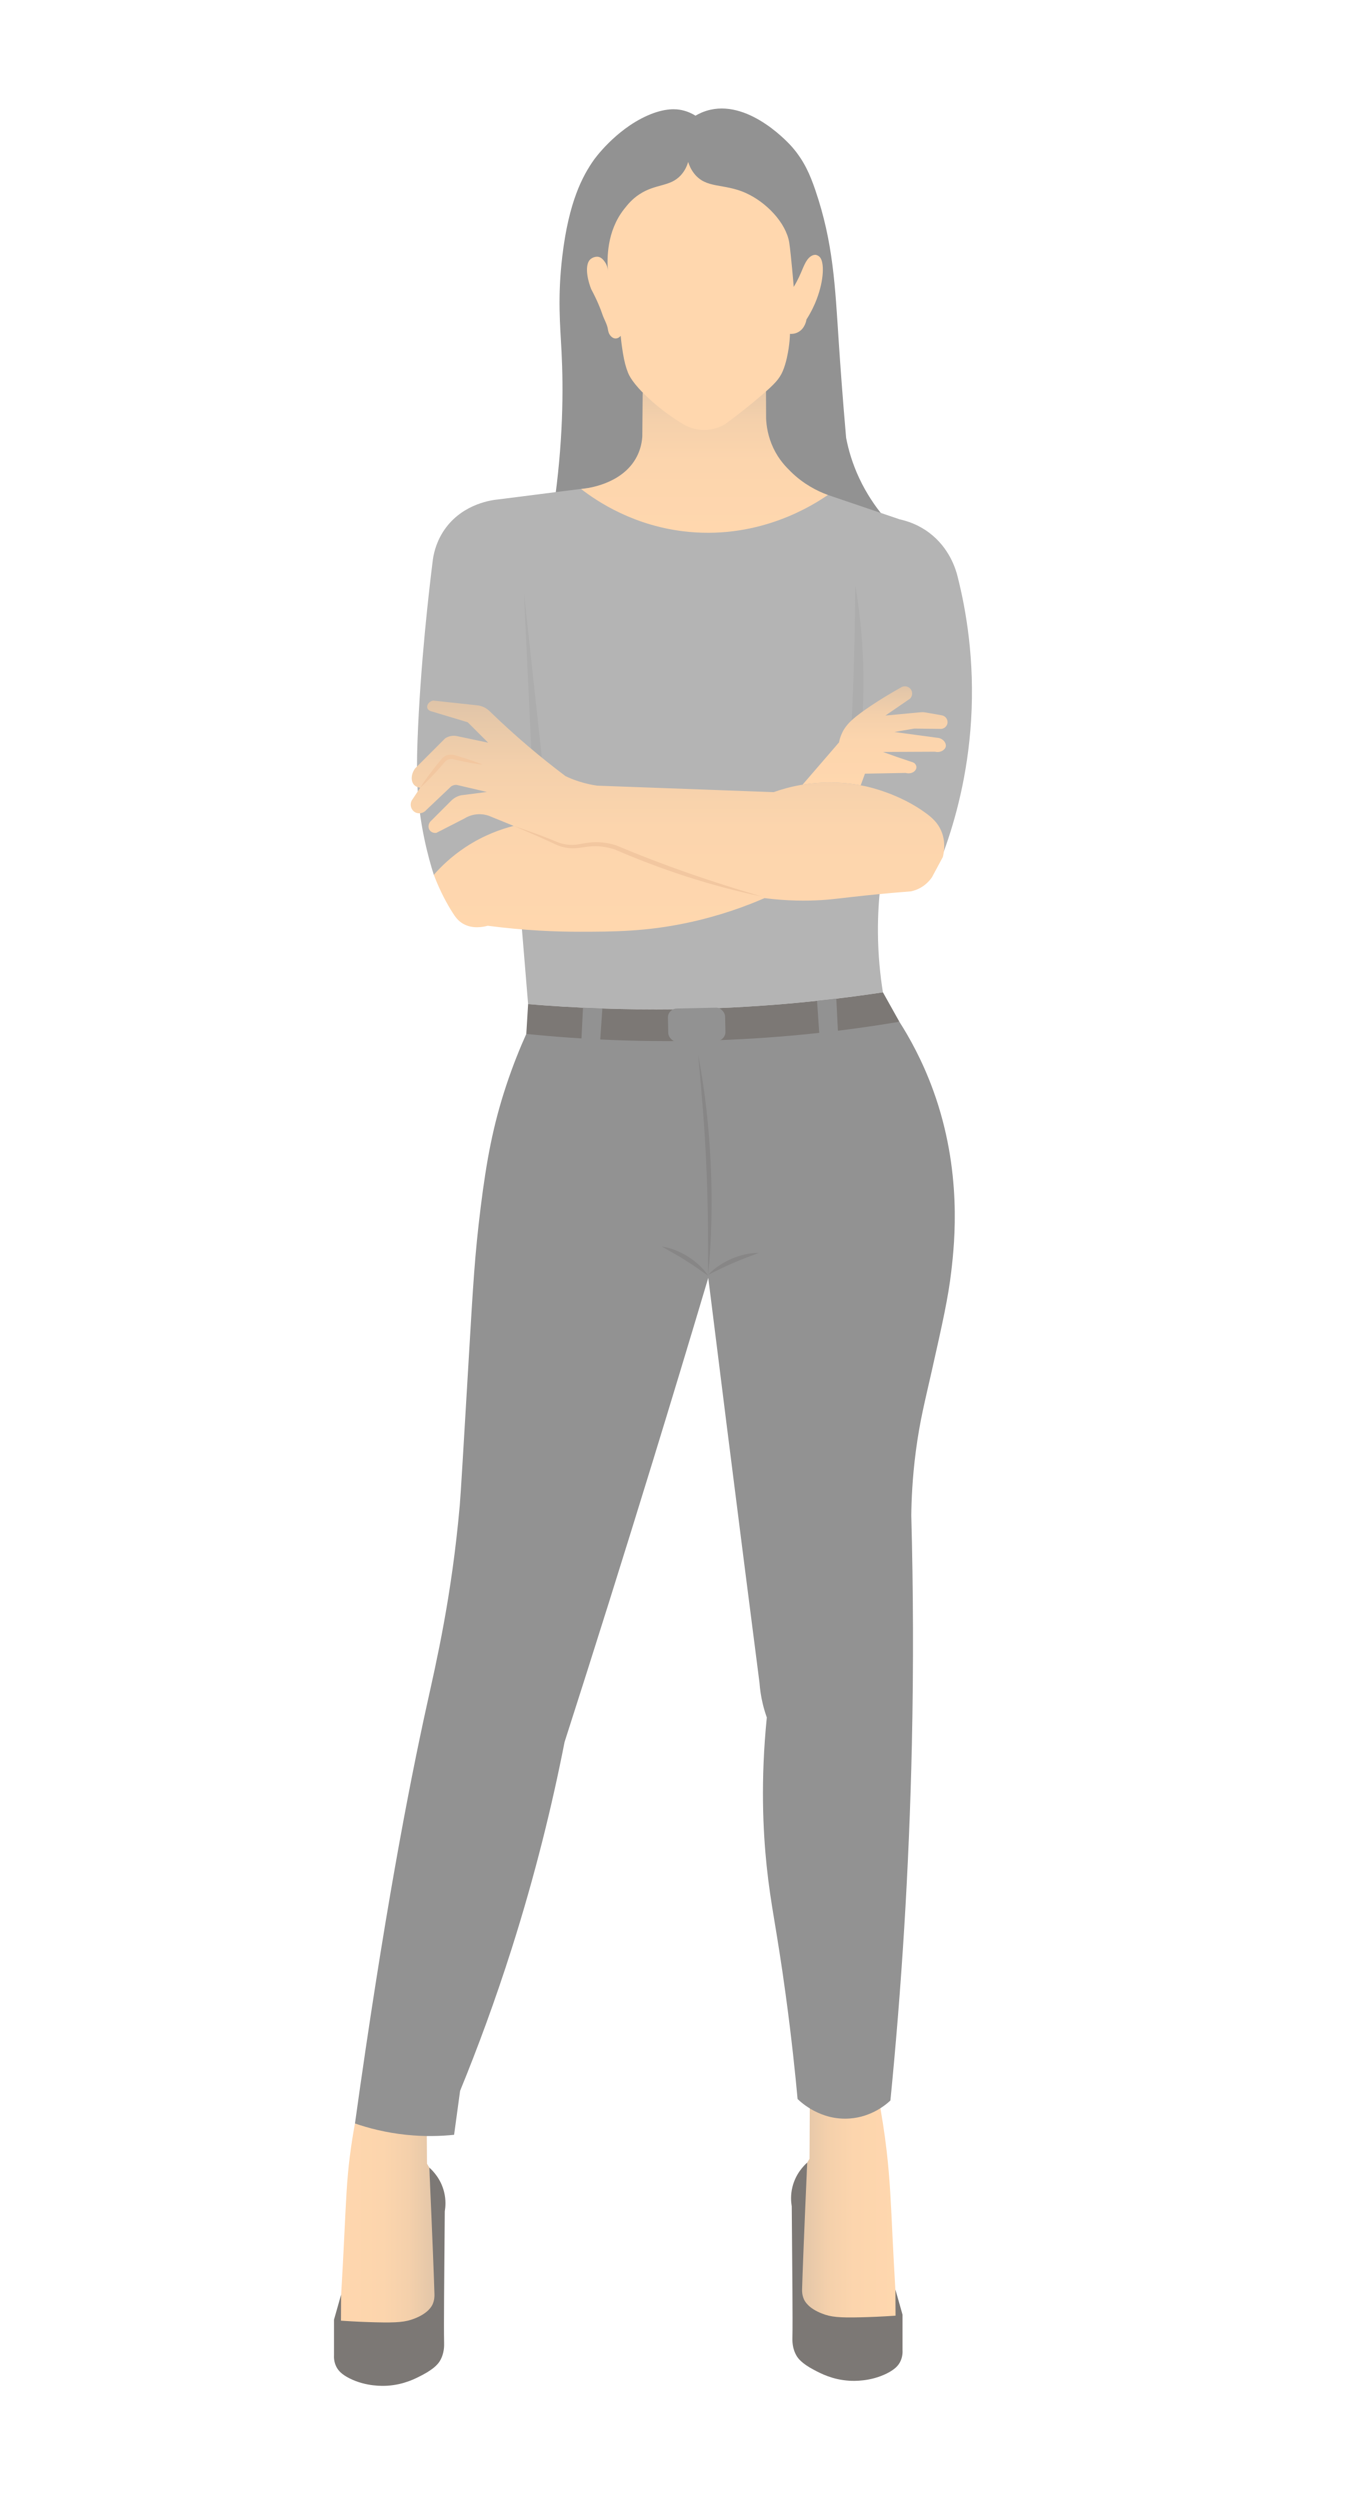 <?xml version="1.0" encoding="UTF-8"?>
<svg id="Layer_2" data-name="Layer 2" xmlns="http://www.w3.org/2000/svg" xmlns:xlink="http://www.w3.org/1999/xlink" viewBox="0 0 2061.08 3801.64">
  <defs>
    <style>
      .cls-1 {
        fill: url(#linear-gradient-2);
      }

      .cls-2 {
        fill: #a5a4a4;
        opacity: .45;
      }

      .cls-3 {
        fill: #b4b4b4;
      }

      .cls-4 {
        fill: #ffd7ae;
      }

      .cls-5 {
        fill: #7c7875;
      }

      .cls-6 {
        fill: #929292;
      }

      .cls-7 {
        fill: #f2c7a0;
      }

      .cls-8 {
        fill: url(#linear-gradient-5);
      }

      .cls-9 {
        fill: none;
      }

      .cls-10 {
        fill: #7a7877;
        opacity: .43;
      }

      .cls-11 {
        fill: url(#linear-gradient-3);
      }

      .cls-12 {
        fill: url(#linear-gradient);
      }

      .cls-13 {
        fill: url(#linear-gradient-4);
      }
    </style>
    <linearGradient id="linear-gradient" x1="515.15" y1="3386.94" x2="665.33" y2="3386.94" gradientUnits="userSpaceOnUse">
      <stop offset="0" stop-color="#ffd7ae"/>
      <stop offset=".45" stop-color="#fcd5ad"/>
      <stop offset=".71" stop-color="#f4d0ab"/>
      <stop offset=".92" stop-color="#e6c8a9"/>
      <stop offset="1" stop-color="#dfc4a8"/>
    </linearGradient>
    <linearGradient id="linear-gradient-2" x1="-7037.08" y1="3364.55" x2="-6886.91" y2="3364.55" gradientTransform="translate(-5671.35) rotate(-180) scale(1 -1)" xlink:href="#linear-gradient"/>
    <linearGradient id="linear-gradient-3" x1="1071.55" y1="810.15" x2="1071.55" y2="568.45" xlink:href="#linear-gradient"/>
    <linearGradient id="linear-gradient-4" x1="1030.48" y1="1416.81" x2="1030.48" y2="1065.24" xlink:href="#linear-gradient"/>
    <linearGradient id="linear-gradient-5" x1="1331.08" y1="1194.14" x2="1331.08" y2="1043.57" xlink:href="#linear-gradient"/>
  </defs>
  <g id="Layer_1-2" data-name="Layer 1">
    <g>
      <g>
        <path class="cls-12" d="m653.11,3296.1c-1.2-1.98-2.4-3.96-3.61-5.95-.13-17.52-.25-35.04-.38-52.56-36.4-2.89-72.8-5.77-109.2-8.66-2.02,10.9-5.09,28.62-7.89,50.59-4.36,34.28-5.69,66.05-8.73,128.15-.88,18.04-2.32,46.28-4.36,81.54-1.27,14.42-2.53,28.84-3.8,43.27,16.73,7.89,31.18,10.76,40.61,11.96,16.39,2.07,36.48-2.48,76.66-11.58,12.12-2.74,19.59-4.72,25.43-11.58,9.31-10.94,7.71-26.36,6.64-32.83-3.8-64.12-7.59-128.24-11.39-192.36Z"/>
        <path class="cls-1" d="m1227.76,3288.51c1.2-1.98,2.4-3.96,3.61-5.95.15-30.15.3-60.3.44-90.45,34.92-.13,69.83-.25,104.75-.38,4.42,23.07,8.8,50,12.27,80.2,5.01,43.66,6.47,81.9,8.73,128.15.88,18.04,2.32,46.28,4.36,81.54,1.27,14.42,2.53,28.84,3.8,43.27-16.73,7.89-31.18,10.76-40.61,11.96-16.39,2.07-36.48-2.48-76.66-11.58-12.12-2.74-19.59-4.72-25.43-11.58-9.31-10.94-7.71-26.36-6.64-32.83,3.8-64.12,7.59-128.24,11.39-192.36Z"/>
        <path class="cls-6" d="m800.54,1572.16c-8.4,18.68-19.65,45.56-30.62,78.69-20.09,60.69-29.93,114.23-38.71,184.45-9.14,73.08-11.75,121.22-18.22,230.75-8.13,137.7-12.19,206.55-13.66,223.16-12.28,138.77-35.78,238.65-50.1,303.62-27.46,124.62-65.57,322.37-109.3,636.09,20.2,6.94,46.57,13.94,77.93,17.21,28.26,2.94,53.05,2.06,72.87,0,3.04-22.27,6.07-44.53,9.11-66.8,27.18-66.38,53.77-138.47,78.44-216.08,35.64-112.12,61.53-217.72,80.46-314.25,45.43-141.4,89.96-283.09,133.59-425.07,28.73-93.49,57.07-187.11,85.01-280.85,17.99,144.78,36.21,289.51,54.65,434.18,7.72,60.54,15.48,121.1,23.28,181.67.69,9.51,2.17,20.46,5.06,32.39,1.79,7.39,3.89,14.15,6.07,20.24-9.68,95.91-5.75,172.78-.25,225.69,6.29,60.57,15.11,94.3,28.84,195.08,9.21,67.57,14.87,123.03,18.22,159.4,4.71,4.59,34.87,33.07,79.7,29.6,33.18-2.56,54.81-21.11,61.48-27.33,16.72-169.27,28.43-349.95,32.64-540.96,2.66-120.51,2.14-236.84-.89-348.64.25-22.3,1.54-56.52,6.96-97.94,6.1-46.59,14.08-76.75,24.29-122.21,16.6-73.92,24.9-110.88,29.6-151.05,5.23-44.65,16.75-153.11-27.33-274.78-16.81-46.4-37.07-81.94-51.62-104.75-100.99,7.39-206.08,12.88-315.01,15.94-86.6,2.43-170.82,3.18-252.51,2.53Z"/>
        <path class="cls-6" d="m841.78,774.93c15.15-102.59,15.22-184.28,12.35-240.52-2.01-39.41-6.27-82.28,1.24-145.22,9.86-82.6,30.67-121.63,48.17-146.35,0,0,31.91-45.11,80.89-66.94,27.85-12.41,45.09-10.09,52.49-8.51,9.35,2,16.46,5.7,21,8.51,4.73-2.79,12.54-6.78,22.85-9.08,61.58-13.73,121.02,53.15,124.12,56.73,18.74,21.63,27.55,42.88,35.2,65.23,27.44,80.2,30.1,145.81,35.82,232.29,2.2,33.24,5.74,83.12,11.12,144.65,3.38,17.6,9.33,38.82,20.07,61.67,21.26,45.23,51.45,75.98,72.55,94.04-98.33,11.21-226.57,15.26-372.36-8.51-61.05-9.95-116.38-23.35-165.49-38.01Z"/>
        <path class="cls-5" d="m518.87,3489.11c-3.61,12.71-7.21,25.43-10.82,38.14v53.39c-.25,4.19-.04,11.12,3.54,18.22,2.85,5.66,7.9,11.53,20.24,17.71,25.1,12.58,50.59,11.54,57.18,11.13,25.54-1.59,43.09-10.86,54.15-16.7,18.69-9.88,24-17.77,25.81-20.75,7.08-11.64,6.69-23.74,6.58-28.34-.63-25.59.22-99.15,1.01-199.38,1.11-6.54,2-17.07-1.01-29.35-4.91-20.04-17.17-32.39-22.52-37.19,4.52,100.93,7.39,174.89,7.84,193.05.06,2.45.03,7.96-2.53,14.17-1.57,3.8-7.05,14.19-27.58,22.27-13.99,5.5-26.52,6.58-59.31,5.78-13.54-.33-31.51-1.01-52.78-2.49.06-13.22.13-26.44.19-39.66Z"/>
        <path class="cls-5" d="m1362.01,3481.51c3.61,12.71,7.21,25.43,10.82,38.14,0,17.8,0,35.59,0,53.39.25,4.19.04,11.12-3.54,18.22-2.85,5.66-7.9,11.53-20.24,17.71-25.1,12.58-50.59,11.54-57.18,11.13-25.54-1.59-43.09-10.86-54.15-16.7-18.69-9.88-24-17.77-25.81-20.75-7.08-11.64-6.69-23.74-6.58-28.34.63-25.59-.22-99.15-1.01-199.38-1.11-6.54-2-17.07,1.01-29.35,4.91-20.04,17.17-32.39,22.52-37.19-4.52,100.93-7.39,174.89-7.84,193.05-.06,2.45-.03,7.96,2.53,14.17,1.57,3.8,7.05,14.19,27.58,22.27,13.99,5.5,26.52,6.58,59.31,5.78,13.54-.33,31.51-1.01,52.78-2.49-.06-13.22-.13-26.44-.19-39.66Z"/>
        <path class="cls-3" d="m659.86,1330.27c-4.14-12.96-9.78-32.32-14.68-56.17-10.92-53.2-12.08-92.98-10.12-147.26,4.25-117.5,18.05-233.55,23.45-276.64,1.66-10.93,6.17-29.85,20.07-48.24,27.76-36.7,70.59-41.7,78.94-42.51,51.56-6.55,103.11-13.1,154.67-19.65,110.71,2.59,221.43,5.17,332.14,7.76,41.5,14.08,82.99,28.17,124.49,42.25,10.76,2.34,27.66,7.58,44.53,20.24,30.97,23.25,40.49,55.54,43.19,66.43,13.11,51.67,26.2,127.49,20.57,218.98-5.14,83.44-24.1,151.54-41.43,199.26-32.07,16.57-64.14,33.14-96.21,49.72-2.58,21.98-4.25,46.76-4.05,73.88.25,33.99,3.38,64.45,7.59,90.58-76.84,11.62-162.79,20.66-256.56,24.29-103.91,4.02-198.94.68-283.15-6.38-4.29-52.02-8.59-104.04-12.89-156.05-43.52-13.49-87.04-26.99-130.56-40.48Z"/>
        <path class="cls-5" d="m803.31,1526.81c-.92,15.12-1.84,30.23-2.76,45.35,84.74,8.63,182.23,13.4,289.96,9.61,103.19-3.63,196.36-14.44,277.56-28.09-8.35-14.93-16.7-29.86-25.05-44.78-93.11,14.07-199.06,24.29-315.73,25.82-80.29,1.05-155.22-2.14-223.98-7.91Z"/>
        <path class="cls-2" d="m809.06,1158.94c-4.05-86.03-8.1-172.05-12.14-258.08,10.12,93.11,20.24,186.22,30.36,279.33-6.07-7.08-12.15-14.17-18.22-21.25Z"/>
        <path class="cls-2" d="m1299.6,1192.57c6.77-37.66,12.07-81.25,13.47-129.77,1.93-66.66-3.99-125.21-12.15-173.07-.2,41.21-.93,83.37-2.27,126.44-1.29,41.57-3.08,82.26-5.32,122.03,2.09,18.12,4.17,36.25,6.26,54.37Z"/>
        <path class="cls-6" d="m886.8,1532.34c-1.11,22.29-2.22,44.57-3.32,66.86h28.26c1.51-21.89,3.01-43.79,4.52-65.68-9.82-.39-19.64-.79-29.46-1.18Z"/>
        <path class="cls-6" d="m1272.1,1518.51c1.15,22.87,2.3,45.74,3.45,68.61h-28.26c-1.5-21.76-3-43.53-4.49-65.29,9.77-1.11,19.54-2.21,29.31-3.32Z"/>
        <rect class="cls-6" x="1016.09" y="1533.01" width="86.98" height="50.58" rx="13.66" ry="13.66" transform="translate(-33.34 23.2) rotate(-1.24)"/>
        <path class="cls-10" d="m1077.01,1939.94c.18-28.16.12-56.27-.21-84.36-.42-28.09-1.14-56.16-2.48-84.2-1.21-28.05-3.01-56.07-5.12-84.08-2.21-28-4.66-56.01-7.38-84.04,5.34,27.65,9.58,55.53,12.68,83.54,3.2,28,5.3,56.12,6.63,84.28,1.21,28.16,1.63,56.36.97,84.53-.57,28.17-2.28,56.32-5.1,84.34Z"/>
        <path class="cls-10" d="m1077.37,1938.38c4.82-5.32,10.38-9.88,16.31-13.87,5.93-4,12.23-7.48,18.82-10.31,6.57-2.87,13.42-5.09,20.4-6.67,6.97-1.59,14.1-2.53,21.28-2.39-6.67,2.66-13.24,5.01-19.74,7.5-6.5,2.48-12.88,5.11-19.23,7.84-6.34,2.74-12.62,5.62-18.88,8.64-6.26,3.03-12.47,6.23-18.97,9.27Z"/>
        <path class="cls-10" d="m1006.51,1895.39c7.11.96,14.02,2.98,20.67,5.61,6.65,2.64,13.09,5.86,19.15,9.69,6.08,3.8,11.79,8.19,17.04,13.05,5.25,4.85,10.06,10.2,14.01,16.2-5.96-3.99-11.62-8.09-17.34-12.04-5.72-3.96-11.5-7.73-17.34-11.42-5.84-3.68-11.77-7.23-17.8-10.68-6.04-3.45-12.19-6.76-18.38-10.4Z"/>
        <path class="cls-11" d="m977.57,597.38c-.18,22.22-.37,44.43-.55,66.65-.97,13.07-4.64,22.95-8.1,29.79-22.05,43.63-78.83,49.21-85.07,49.73,23.69,18.31,80.95,57.39,163.94,65.23,109.48,10.35,189.15-40.7,211.47-56.14-16.07-5.93-37.11-16.46-56.35-35.42-7.16-7.05-18.18-18.1-26.59-35.95-8.37-17.77-10.52-34.09-10.99-44.74-.1-22.69-.19-45.38-.28-68.07-62.49,9.64-124.98,19.29-187.48,28.93Z"/>
        <path class="cls-13" d="m742.6,1129.38c-10.37-10.37-20.75-20.75-31.12-31.12-18.09-5.44-36.18-10.88-54.27-16.32-3.42-.6-6.36-2.6-7.21-5.31-1.28-4.08,2.09-9.95,8.73-11.39,22.14,2.4,44.28,4.81,66.42,7.21,2.42.2,5.77.74,9.49,2.28,5.17,2.13,8.66,5.19,10.63,7.21,17.73,17.19,37.06,34.88,58.07,52.75,19.45,16.55,38.51,31.7,56.93,45.54,5.75,2.72,12.34,5.44,19.73,7.84,10.45,3.4,20.07,5.4,28.34,6.58,89.48,3.29,178.97,6.58,268.45,9.87,10.74-3.83,25.73-8.37,44.03-11.39,16.77-2.76,51.68-6.77,94.88,2.28,5.75,1.21,52.31,11.39,92.61,40.99,9.3,6.83,18.2,14.65,23.53,27.33,6.82,16.22,4.18,31.8,2.28,39.47-5.5,10.25-11.01,20.49-16.51,30.74-2.25,3.31-5.72,7.58-10.82,11.58-8.03,6.29-16.13,8.78-20.91,9.84-15.97,1.23-39.94,3.23-69.16,6.29-37.2,3.9-48.36,5.91-68.32,7.08-20.4,1.2-49.58,1.51-85.52-3.04-27.45,11.92-68.21,27.26-119.43,37.95-62.03,12.96-111.09,13.11-161.43,13.16-36.23.04-84.07-1.77-140.17-9.11-7.04,1.93-23.12,5.2-37.45-3.04-7.66-4.41-11.9-10.43-16.19-17.21-7.79-12.28-18.38-31.12-28.34-57.18,10.9-12.45,26.63-27.83,48.07-42,28.07-18.56,54.78-27.67,73.38-32.39-12.52-5.1-25.05-10.21-37.57-15.31-3.6-1.27-10.25-3.08-18.6-2.28-9.08.87-15.68,4.39-18.98,6.45-14.15,7.25-28.3,14.5-42.45,21.74-4.12.56-8.16-1.1-10.3-4.28-2.78-4.13-1.98-10.24,2.28-14.04,10.25-10.25,20.49-20.49,30.74-30.74,1.52-1.49,3.78-3.39,6.83-5.06,3.12-1.7,5.99-2.57,8.1-3.04,13.07-1.69,26.15-3.37,39.22-5.06-15.33-3.58-30.66-7.17-45.99-10.75-1.11-.06-2.8-.02-4.74.57-1.57.48-2.78,1.15-3.61,1.71-12.67,12.02-25.34,24.04-38.02,36.06-4.7,5.54-12.87,6.42-18.34,2.28-5.01-3.78-6.66-10.93-3.67-16.83,4.32-6.48,8.63-12.96,12.95-19.45-2.56-.31-6.45-1.27-9.28-4.34-5.12-5.55-4.96-16.04,1.52-25.05,15.18-15.18,30.36-30.36,45.54-45.54,1.58-1.08,4.14-2.56,7.59-3.42,4.05-1.01,7.48-.71,9.49-.38,16.19,3.42,32.39,6.83,48.58,10.25Z"/>
        <path class="cls-8" d="m1220.81,1193.14c18.47-21.42,36.94-42.84,55.41-64.27.8-4.18,2.26-9.48,5.06-15.18,2.98-6.07,7.54-12.63,16.19-20.24,11.97-10.53,37.71-28.3,72.87-48.07,4.68-3.05,10.92-2.15,14.48,2.02,3.68,4.3,3.46,10.86-.58,14.97-12.48,8.56-24.95,17.11-37.43,25.67,17.84-1.66,35.69-3.33,53.53-4.99,2.5-.23,5.03-.13,7.51.3,8.12,1.43,16.24,2.85,24.35,4.28,5.9.81,9.97,6.4,9.01,12.1-.93,5.48-6.22,9.32-11.78,8.58-13-.15-25.67-.3-38.67-.46l-30.28,5.21c21.51,2.91,43.01,5.82,64.52,8.73,9.08.28,14.66,7.87,13.66,13.28-.95,5.12-8.11,10-16.32,7.97-26.44.13-52.88.25-79.32.38,7.08,2.53,14.17,5.06,21.25,7.59,8.06,2.72,16.13,5.45,24.2,8.17,4.41,1.49,6.82,6.55,4.71,10.69-.02.04-.04.08-.06.12-2.49,4.73-8.96,7.21-15.56,5.31-20.62.38-41.24.76-61.86,1.14-2.17,5.9-4.33,11.8-6.5,17.7-13.46-2.49-29.86-4.42-48.53-4.31-14.98.08-28.38,1.46-39.85,3.31Z"/>
        <path class="cls-7" d="m781.31,1255.89c12.78,4.13,25.43,8.66,38.04,13.32,6.31,2.33,12.58,4.75,18.81,7.3,6.3,2.53,12.27,5.39,18.56,6.73,6.32,1.46,12.74,1.88,19.15,1.14,6.42-.7,12.97-2.33,19.85-3.1,13.76-1.71,27.89-.12,41.05,3.98l.15.05.16.07c36.05,15.2,72.59,29.2,109.53,42.1,18.47,6.46,37.05,12.62,55.71,18.55,18.65,5.98,37.43,11.59,56.24,17.15-19.23-3.91-38.31-8.53-57.3-13.52-18.98-5.03-37.81-10.64-56.52-16.62-18.68-6.07-37.26-12.49-55.62-19.48-18.41-6.88-36.59-14.35-54.63-22.12l.31.12c-12.42-3.92-25.5-5.78-38.44-4.39-6.48.63-13.05,2.02-20,2.57-6.95.58-14.09-.11-20.79-1.9-6.82-1.76-12.91-5.07-18.94-7.78l-18.32-8.27c-12.25-5.46-24.65-10.59-37-15.88Z"/>
        <path class="cls-7" d="m639.16,1197.85c5.24-8.4,10.99-16.38,16.94-24.2,2.92-3.95,6.03-7.75,9.05-11.61,1.52-1.93,3.11-3.79,4.66-5.69l2.43-2.92c1.01-1.09,2.13-2.07,3.37-2.91,4.92-3.38,11.76-3.88,16.89-1.94,4.68,1.41,9.39,2.7,14.04,4.23,9.33,2.94,18.6,6.12,27.72,9.96-9.84-1.09-19.54-2.84-29.17-4.83-4.84-.93-9.61-2.11-14.41-3.16-4.11-1.31-8.04-.77-11.27,1.42-.81.52-1.56,1.14-2.23,1.83l-2.32,2.68c-1.61,1.84-3.17,3.73-4.82,5.54-3.3,3.62-6.5,7.32-9.9,10.85-6.69,7.16-13.57,14.16-20.97,20.74Z"/>
        <path class="cls-4" d="m944.11,510.59c.95,10.18,2.18,18.89,3.33,25.81,2.37,14.27,4.63,21.99,7.45,29.36,1.76,4.6,7.08,17.18,32.33,40.42,11.87,10.93,29.12,25.11,52.24,39,4.84,2.86,15.83,8.48,30.86,8.65,16.31.18,28.16-6.15,32.95-9.06,22.13-16.21,40.25-30.97,54.12-42.84,20.88-17.86,28.08-25.68,33.18-37.44,5.57-12.82,8.13-29.11,8.93-34.25,1.44-9.18,1.95-16.97,2.13-22.55,2.62.16,7.17.04,11.91-2.34,10.98-5.52,12.98-18.13,13.19-19.57,7.76-12.15,12.48-22.84,15.32-30.21,11.61-30.15,11.99-57.46,4.79-64.8-2.83-2.89-6.06-3.22-6.06-3.22-.71-.08-3.66-.35-7.54,2.27-8.09,5.46-11.26,17.41-17.78,31.29-1.67,3.56-4.33,8.88-8.15,15.17-.47-5.98-1.21-15.05-2.27-26.09-.7-7.33-3.17-33.2-4.54-41.41-5.04-30.32-35.15-61.53-66.37-75.44-33.63-14.99-59.9-6.03-78.28-29.5-5.09-6.5-7.68-13.07-9.08-17.58-1.58,5.34-4.7,13.27-11.35,20.42-16.55,17.8-37.86,12.28-63.03,28.9-11.24,7.42-17.68,15.58-23.05,22.36-26.8,33.91-26,76.33-24.68,93.54-.23-3.11-1.14-8.48-4.89-13.55-1.88-2.54-4.83-6.53-9.79-7.45,0,0-5.67-1.04-11.27,3.19-8.14,6.15-7.64,24.59.43,45.73,9.45,17.8,14.31,30.14,17.02,38.29,2.57,7.75,7.26,14.9,8.51,22.97.31,1.98.95,6.93,4.68,10.64.99.99,3.4,3.38,7.02,3.4,4.49.03,7.34-3.61,7.73-4.11Z"/>
      </g>
      <rect class="cls-9" width="2061.08" height="3801.64"/>
    </g>
  </g>
</svg>